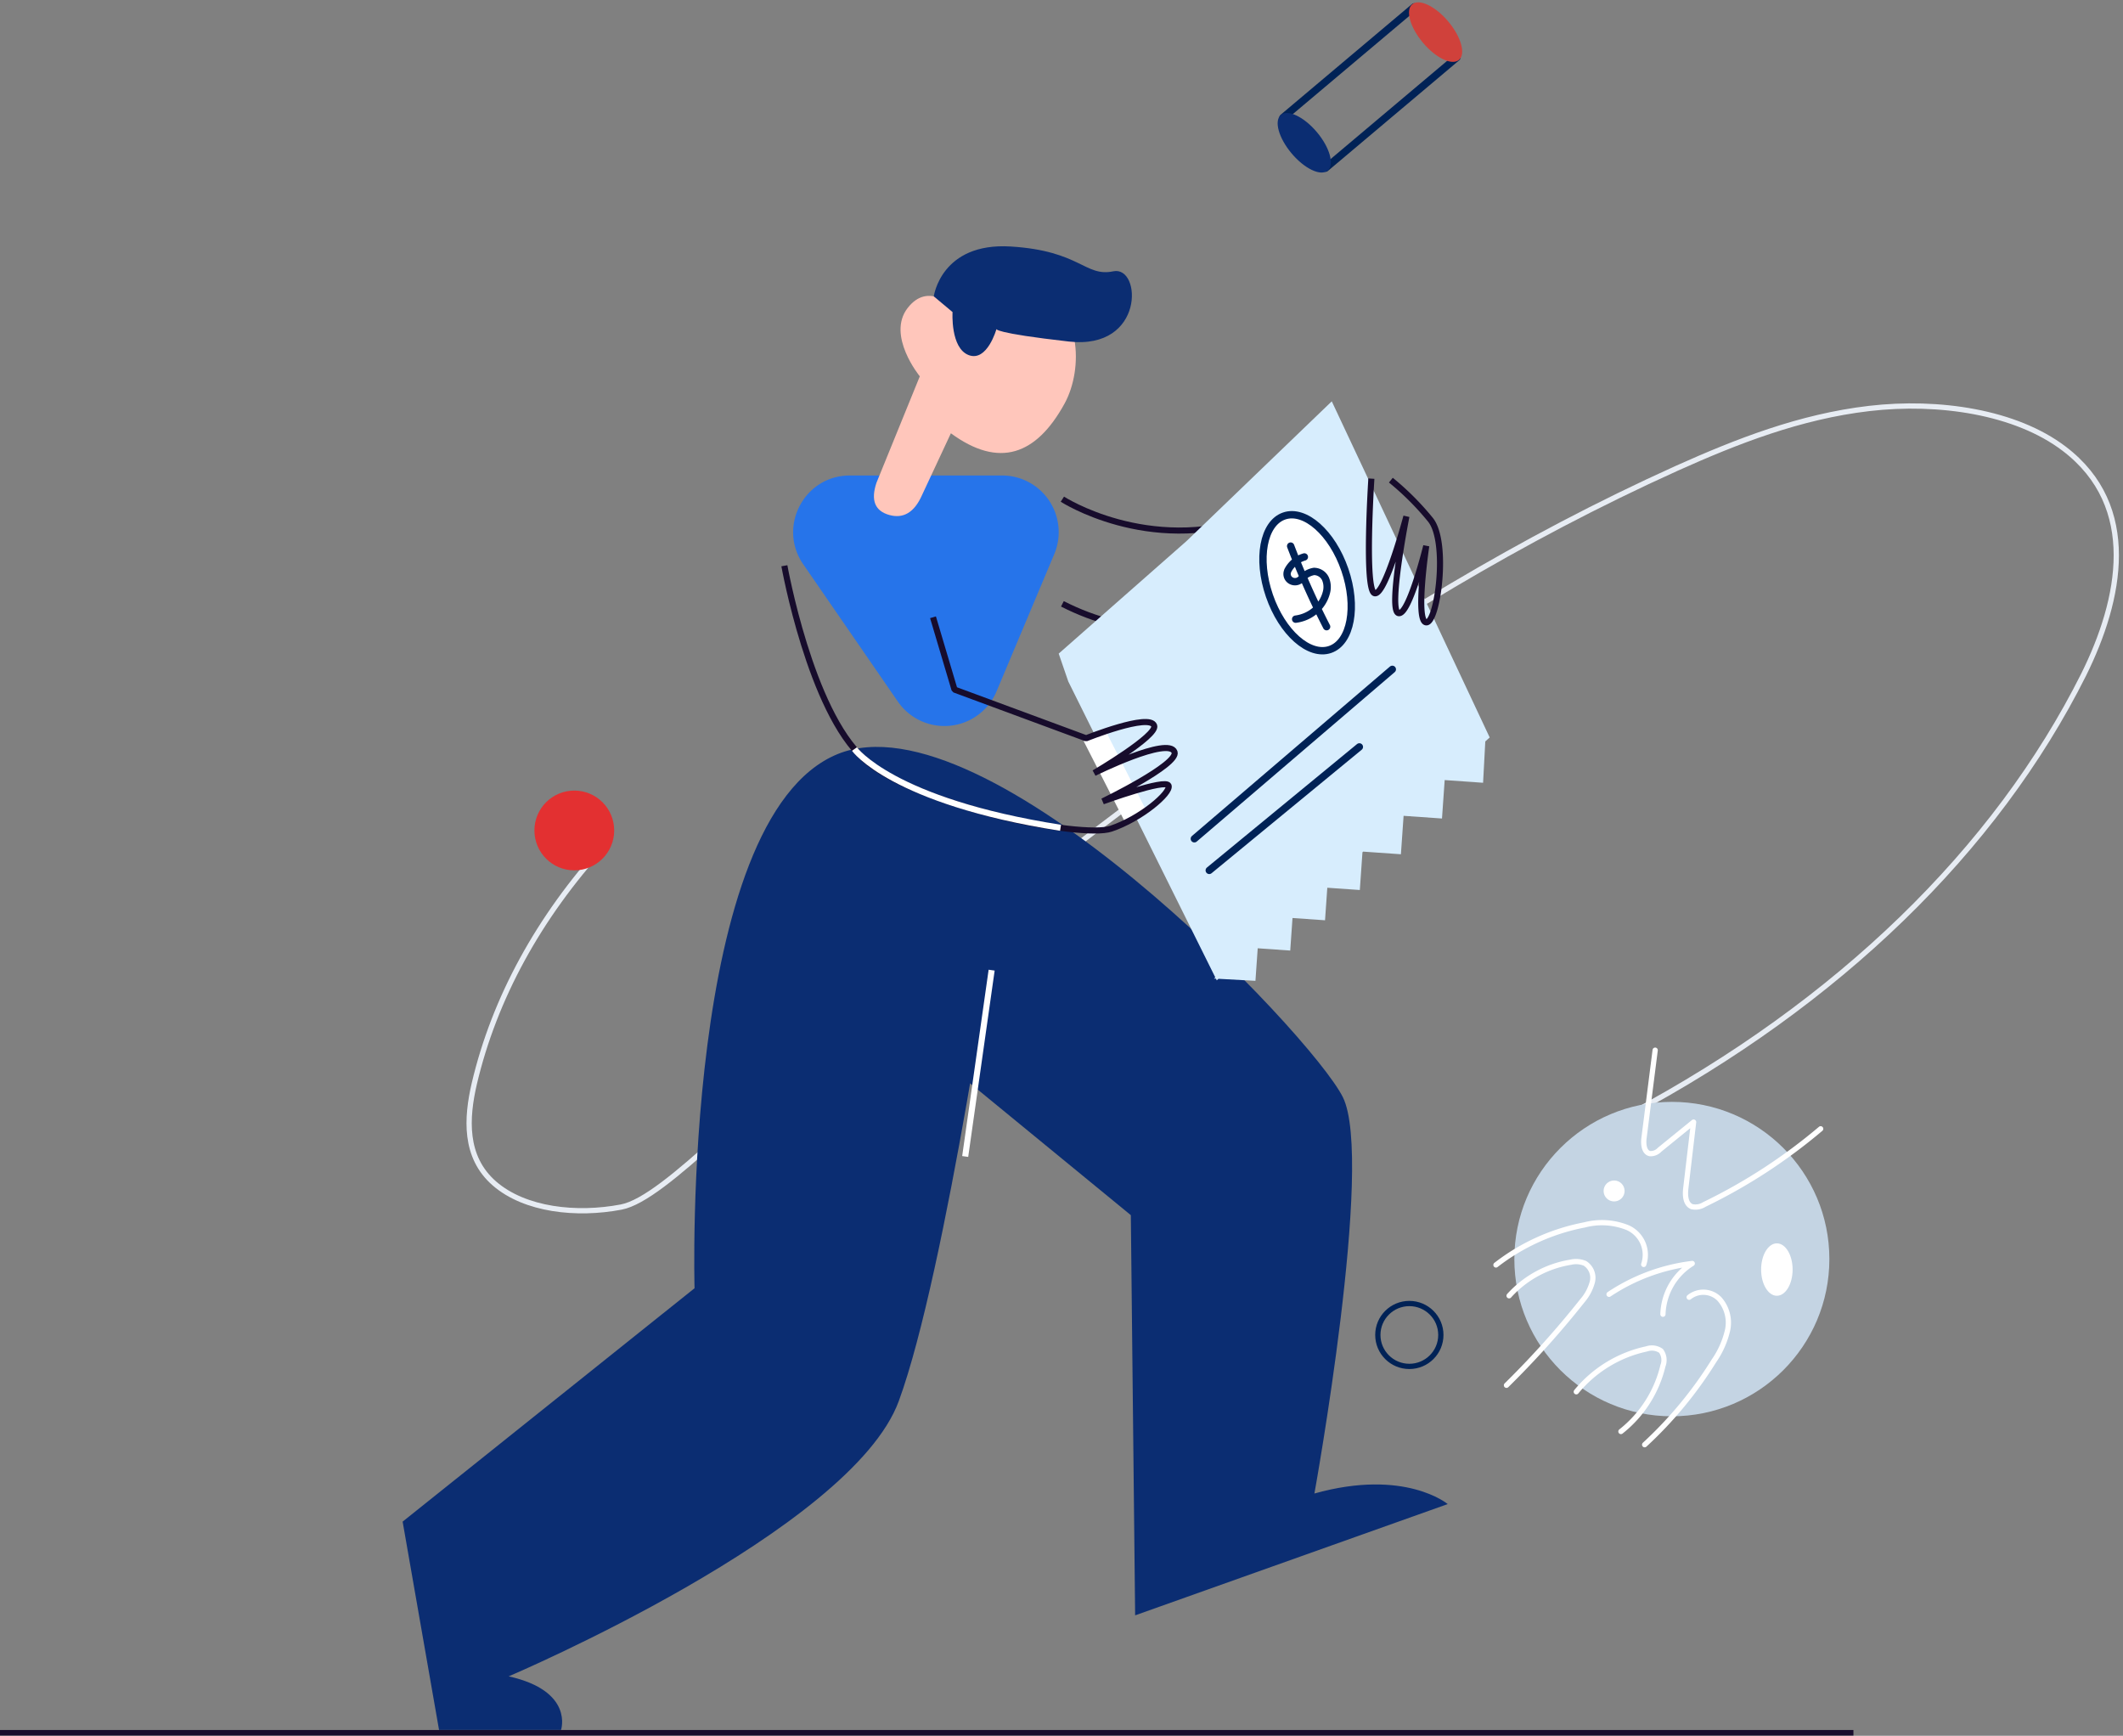 <svg xmlns="http://www.w3.org/2000/svg" width="263" height="215" viewBox="0 0 263 215">
    <rect x="0" y="0" width="263" height="215" fill="#808080" stroke="none"/>
    <g fill="none" fill-rule="evenodd">
        <path d="M-32-18h328v250H-32z"/>
        <g transform="translate(0 -1)">
            <g transform="translate(58.041 50.824)">
                <path stroke="#E7ECF3" stroke-width=".651" d="M16.847 54.861C8.695 63.787 3.202 73.846.717 84.395c-.985 4.246-1.29 9.088 2.492 12.372 3.781 3.285 10.179 3.973 15.699 2.921 5.52-1.051 16.827-14.081 29.928-24.246 31.254-24.29 61.934-49.695 100.84-67.26C157.079 4.86 164.929 1.77 173.53.77c8.602-1 18.136.416 24.14 4.985 9.39 7.14 7.024 18.695 2.419 27.977-10.902 21.766-30.45 40.71-56.183 54.446"/>
                <ellipse cx="149.071" cy="106.131" fill="#C4D4E3" fill-rule="nonzero" rx="19.513" ry="19.473"/>
                <path stroke="#FFF" stroke-linecap="round" stroke-linejoin="round" stroke-width=".651" d="M127.282 106.858a25.834 25.834 0 0 1 10.966-4.959 8.524 8.524 0 0 1 5.372.35 3.684 3.684 0 0 1 1.965 4.544M141.292 110.493a23.757 23.757 0 0 1 10.303-3.816 7.682 7.682 0 0 0-3.63 6.283M151.217 110.857a2.788 2.788 0 0 1 3.747.22 4.407 4.407 0 0 1 1.001 3.895 11.01 11.01 0 0 1-1.678 3.765 50.029 50.029 0 0 1-8.585 10.385M137.233 122.566a15.433 15.433 0 0 1 8.716-5.31 1.98 1.98 0 0 1 1.782.248c.386.535.474 1.229.234 1.843a14.68 14.68 0 0 1-5.203 8.14"/>
                <path stroke="#FFF" stroke-linecap="round" stroke-linejoin="round" stroke-width=".651" d="M128.908 110.675a13.12 13.12 0 0 1 7.623-4.154 2.867 2.867 0 0 1 1.782.143 2.127 2.127 0 0 1 .91 2.297 5.838 5.838 0 0 1-1.222 2.311 114.398 114.398 0 0 1-9.418 10.49"/>
                <ellipse cx="141.916" cy="97.693" fill="#FFF" fill-rule="nonzero" rx="1.301" ry="1.298"/>
                <path stroke="#FFF" stroke-linecap="round" stroke-linejoin="round" stroke-width=".651" d="M147.003 80.258l-1.38 10.866c-.103.766 0 1.805.742 1.947.453.022.891-.159 1.197-.493l4.202-3.414-.963 8.165c-.104.87-.065 1.987.754 2.311.528.117 1.08.019 1.535-.272a68.478 68.478 0 0 0 14.414-9.373"/>
                <ellipse cx="162.079" cy="107.429" fill="#FFF" fill-rule="nonzero" rx="1.951" ry="3.246"/>
                <ellipse cx="116.55" cy="115.53" stroke="#002256" stroke-linecap="round" stroke-linejoin="round" stroke-width=".651" rx="3.903" ry="3.895"/>
            </g>
            <path stroke="#170C2C" stroke-linejoin="bevel" stroke-width=".754" d="M131.608 62.83s10.545 6.834 23.522 2.381c11.546-3.965 12.784-4.925 12.784-4.925l-4.179 13.046s-15.405 10.993-32.124 2.461"/>
            <path fill="#0B2D72" fill-rule="nonzero" d="M109.275 126.246l30.814 25.268.533 49.571 38.724-13.782s-5.287-4.45-16.514-1.311c0 0 7.458-41.223 3.519-49.1-3.94-7.875-44.249-50.023-62.608-42.478-19.374 7.967-17.702 66.152-17.702 66.152l-36.162 28.91 4.51 25.804h15.113s1.644-4.825-6.484-6.64c0 0 42.427-18.023 48.327-34.1 5.9-16.077 12.395-61.747 12.395-61.747"/>
            <path fill="#2674EA" fill-rule="nonzero" d="M99.508 70.898l11.72 17.003a7.005 7.005 0 0 0 12.225-1.264l7.151-17.003a7.021 7.021 0 0 0-.62-6.602 7.006 7.006 0 0 0-5.839-3.135h-18.87c-5.65 0-8.976 6.348-5.767 11.001z"/>
            <g fill-rule="nonzero">
                <path fill="#D7EDFD" d="M184 92.837l-.274 5.12-4.757-.334-.333 4.761-4.757-.333-.333 4.761-4.676-.327-.087.079-.327 4.676-4.028-.281-.282 4.031-4.029-.282-.281 4.032-4.029-.282-.282 4.031-4.576-.25-.216.188-.102-.206-.244-.014.164-.147-7.835-15.767-8.665-17.438-1.71-3.442-1.188-3.454 15.838-13.942 17.99-17.308 19.564 41.636-.545.492z"/>
                <g fill="#FFF" stroke="#002256" stroke-linecap="round" stroke-linejoin="round" stroke-width=".91" transform="matrix(-1 0 0 1 169.59 62.622)">
                    <ellipse cx="7.662" cy="10.558" rx="4.942" ry="8.742" transform="rotate(19 7.662 10.558)"/>
                    <path d="M8.005 7.363a3.37 3.37 0 0 1 2.062 1.71V9.1a.936.936 0 0 1-.349 1.163 1.01 1.01 0 0 1-1.246-.107l-.107-.103a2.579 2.579 0 0 0-1.554-.895 1.583 1.583 0 0 0-1.428.922 2.605 2.605 0 0 0-.102 1.71c.453 1.744 1.96 3.044 3.801 3.28M9.702 6.02a99.214 99.214 0 0 1-4.454 9.982"/>
                </g>
                <path fill="#FFF" stroke="#002256" stroke-linecap="round" stroke-linejoin="round" stroke-width=".91" d="M147.957 104.894l24.525-20.986M149.803 108.81L168.4 93.514"/>
            </g>
            <path fill="#FFC6BB" fill-rule="nonzero" d="M108.58 60.794l5.367-13.18s-4.14-5.047-1.516-8.452c2.624-3.405 5.777 0 5.777 0s4.14-4.429 9.96-2.378c5.819 2.05 6.08 9.891 3.712 14.205-3.494 6.373-8.1 8.068-14.082 3.68l-3.564 7.628c-.946 2.16-2.307 2.989-4.082 2.487-1.774-.502-2.299-1.832-1.572-3.99z"/>
            <path fill="#0B2D72" fill-rule="nonzero" d="M115.68 37.709s.89-6.709 9.536-6.175c8.646.533 9.178 3.804 12.702 3.071 3.524-.733 3.934 9.767-5.495 8.7-9.428-1.066-8.976-1.557-8.976-1.557s-1.145 4.1-3.435 3.24c-2.291-.862-2.009-5.333-2.009-5.333"/>
            <path stroke="#170C2C" stroke-linejoin="bevel" stroke-width=".754" d="M169.887 60.286s-.903 13.865.407 14.195c1.31.331 3.934-9.518 3.934-9.518s-2.293 11.651-.983 11.98c1.31.327 3.442-8.327 3.442-8.327s-1.393 9.393 0 9.473c1.393.08 2.746-9.905.532-12.694a33.982 33.982 0 0 0-4.917-4.922"/>
            <path stroke="#FFF" stroke-linejoin="round" stroke-width=".754" d="M122.846 121.167l-3.277 23.08"/>
            <path stroke="#FFF" stroke-width="3" d="M135.581 92.118l5.115 10.02"/>
            <path stroke="#170C2C" stroke-linejoin="bevel" stroke-width=".754" d="M97.17 71.077s3.217 18.005 9.854 23.913c6.638 5.909 26.923 9.887 30.61 8.655 3.685-1.232 7.457-4.432 7.13-5.333-.328-.9-8.154 1.95-8.154 1.95s9.453-4.579 8.891-6.114c-.724-1.976-9.956 2.605-9.956 2.605s7.868-4.618 7.437-5.866c-.554-1.6-8.428 1.56-8.428 1.56l-16.308-6.031-2.664-8.959"/>
            <path stroke="#FFF" stroke-linejoin="round" stroke-width=".754" d="M105.85 93.78s4.6 6.473 25.532 9.753"/>
            <ellipse cx="71.146" cy="103.865" fill="#E33031" rx="4.942" ry="4.941"/>
            <g fill-rule="nonzero" transform="translate(156.893)">
                <path fill="#FFF" stroke="#002256" stroke-linecap="round" stroke-linejoin="round" stroke-width=".91" d="M7.312 21.829L23.588 8.115M2.045 15.565L18.32 1.851"/>
                <ellipse cx="20.95" cy="4.976" fill="#D0413B" rx="2.046" ry="4.501" transform="rotate(-40.09 20.95 4.976)"/>
                <ellipse cx="4.679" cy="18.684" fill="#0B2D72" rx="2.046" ry="4.501" transform="rotate(-40.09 4.679 18.684)"/>
            </g>
            <path stroke="#170C2C" stroke-width=".686" d="M229.605 215.63H0"/>
        </g>
    </g>
</svg>
